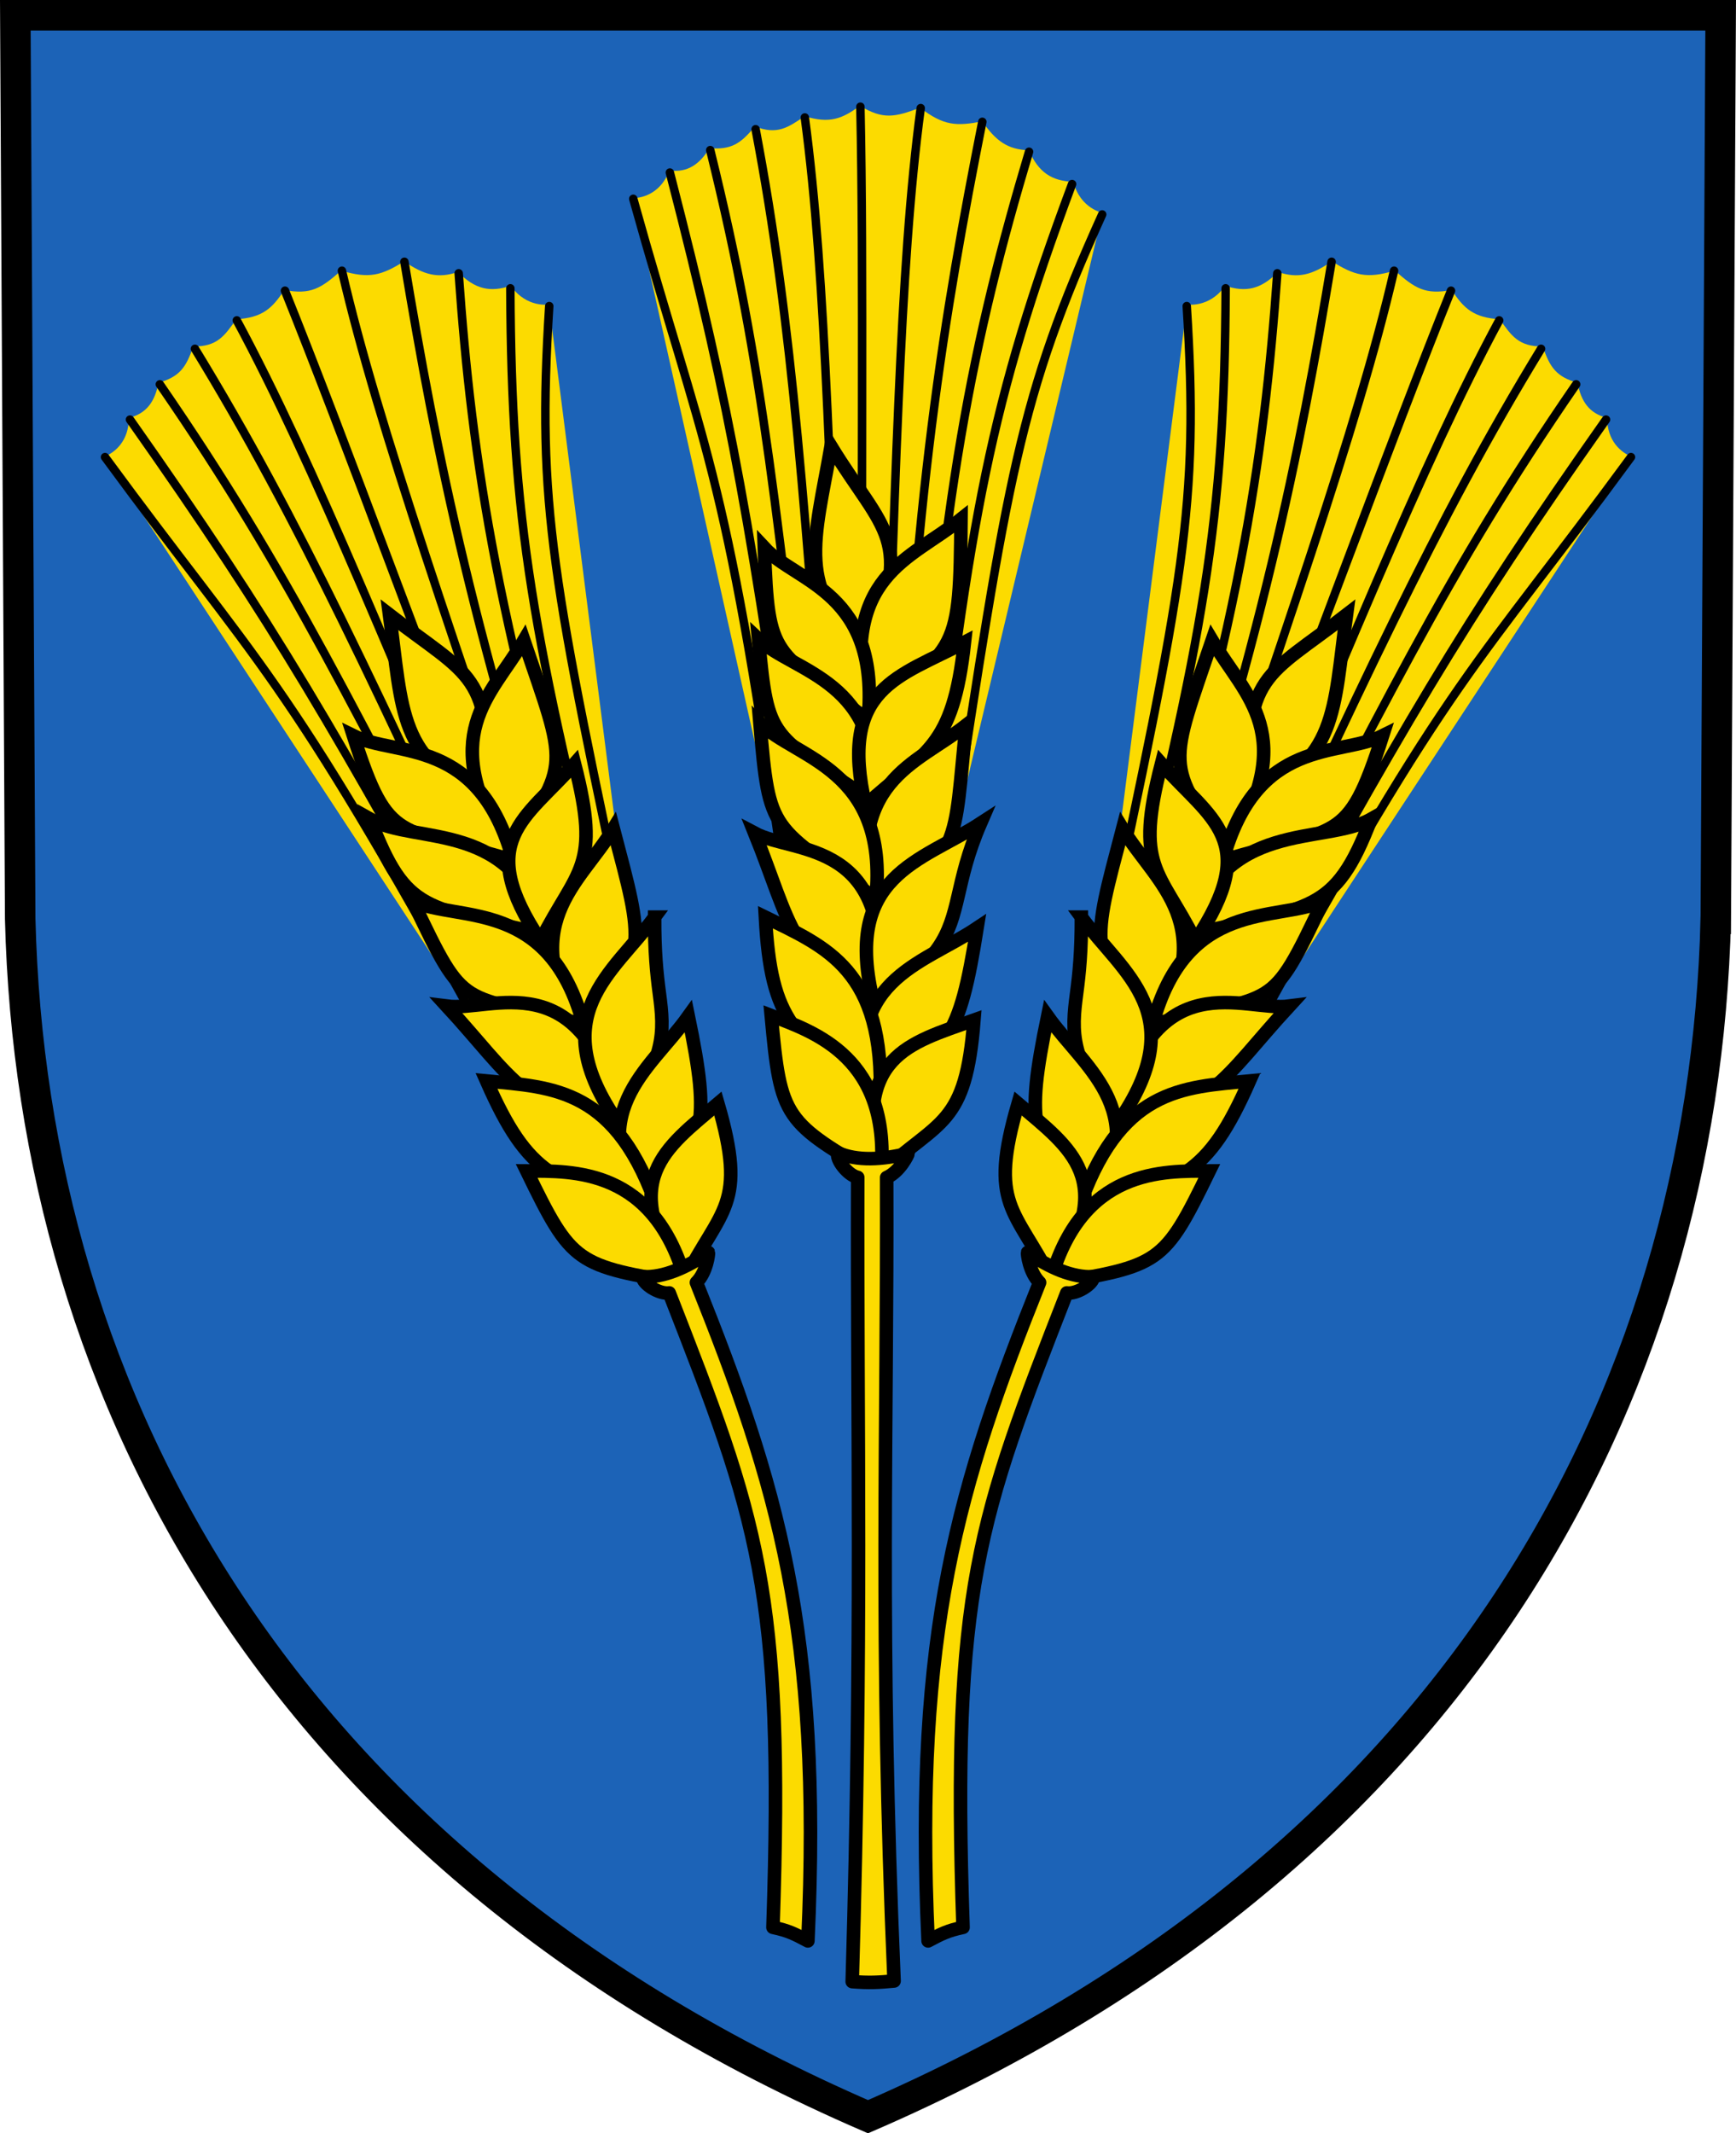 <?xml version="1.0" encoding="UTF-8"?>
<svg width="512.49" height="629.63" version="1.1" viewBox="0 0 512.49 629.63" xml:space="preserve" xmlns="http://www.w3.org/2000/svg"><g transform="translate(-6.705 -8.95)"><path d="m513.23 280.14 1.439-266.69h-503.44l1.439 266.69c3.487 142.43 78.195 278.99 250.28 353.54 172.09-74.554 246.79-211.11 250.28-353.54z" fill="#1c63b7" stroke="#000" stroke-linecap="square" stroke-miterlimit="30" stroke-width="9"/></g><g transform="translate(-5.211 -1.497)" fill="#fcdb00" fill-rule="evenodd"><g transform="matrix(.833 0 0 .833 10.224 -14.42)"><g transform="translate(746.09,452.41)"><path d="m-475.72-127.78 59.96-5.035c20.206-133.28 25.477-160.33 54.658-224.99 0 0-8.154-1.434-10.596-11.063-7.703-0.322-12.313-3.275-15.789-11.19-7.444-0.218-11.749-3.306-16.484-10.242-9.198 1.756-13.62 1.63-22.079-4.833-8.945 3.392-13.122 4.278-21.304-0.692-6.316 4.677-10.785 6.404-19.576 3.7-5.919 4.007-9.708 6.732-17.659 3.623-5.128 6.27-8.443 8.279-16.068 7.722-3.528 5.682-7.689 8.683-14.216 7.907-2.82 7.476-8.781 9.878-13.471 9.794 24.939 89.407 32.417 92.825 52.623 235.3z"/><g stroke="#000" stroke-linecap="round" stroke-linejoin="round" stroke-width="3"><path d="m-527.68-362.86c24.939 89.407 32.417 92.825 52.623 235.3"/><path d="m-514.71-372.17c22.464 86.932 28.856 127.02 45.527 242.63"/><path d="m-500.4-380.12c19.636 79.507 23.406 130 37.956 249.49"/><path d="m-484.32-387.51c13.272 69.961 17.583 135.09 26.476 256.36"/><path d="m-466.88-391.68c7.615 56.88 9.161 133.24 13.81 259.81"/><path d="m-447.19-395.5c1.251 57.587 0.072 135.66 0.833 262.93"/><path d="m-425.81-395c-7.615 56.88-8.911 135.12-13.56 261.68"/><path d="m-403.98-390.14c-13.272 67.133-24.717 134.74-29.367 256.36"/><path d="m-387.42-379.53c-19.282 64.658-31.892 123.12-39.37 246.15"/><path d="m-372.17-368.08c-28.828 77.386-36.238 117.68-49.726 235.06"/><path d="m-361.5-357.32c-29.182 64.658-33.391 91.443-53.598 224.73"/></g></g><g transform="translate(1120.1,22.346)" stroke="#000" stroke-width="4.8"><path d="m-831.59 154.95c18.843 30.71 29.863 32.403 12.36 72.459-24.94-22.323-18.334-38.511-12.36-72.459z"/><path d="m-785.54 180.7c-18.217 14.57-42.819 19.933-33.511 67.495 32.48-20.987 33.132-21.215 33.511-67.495z"/><path d="m-855.25 190.85c11.503 12.409 41.158 15.642 36.797 61.123-33.852-25.987-35.372-20.877-36.797-61.123z"/><path d="m-857.31 223.24c12.427 11.748 44.747 14.814 40.459 57.475-36.483-24.686-37.06-20.711-40.459-57.475z"/><path d="m-784.31 224.37c-23.189 12.284-44.766 15.984-35.087 57.7 21.423-19.538 30.902-19.728 35.087-57.7z"/><path d="m-783.74 253.73c-18.196 14.244-42.789 19.462-33.419 66.05 32.45-20.508 28.947-23.545 33.419-66.05z"/><path d="m-856.8 253c12.812 12.637 45.669 16.092 41.114 62.125-37.641-26.524-37.705-22.475-41.114-62.125z"/><path d="m-858.66 291.96c14.237 7.598 50.244 1.726 43.524 58.653-30.664-11.568-30.824-27.19-43.524-58.653z"/><path d="m-778.62 288.48c-20.869 13.58-49.242 18.339-37.853 63.589 24.02-15.11 26.678-24.003 29.913-37.856 1.609-6.892 3.3-15.011 7.94-25.733z"/><path d="m-779.84 325.58c-19.679 13.165-48.642 18.395-37.987 62.13 27.98-19.353 31.657-22.475 37.987-62.13z"/><path d="m-854.87 321.75c21.413 10.517 42.49 18.634 40.667 64.837-30.759-22.287-38.635-27.68-40.667-64.837z"/><path d="m-780.95 358.2c-23.189 8.284-43.094 12.727-33.416 54.443 21.423-19.538 30.48-16.722 33.416-54.443z"/><path d="m-852.8 356.6c14.927 5.748 43.098 14.786 38.809 57.447-34.483-19.936-35.41-20.683-38.809-57.447z"/><path d="m-829.14 405.21c-0.952 2.268 3.475 7.963 6.997 8.711-0.263 90.941 1.679 161.87-1.95 284.96 5.924 0.467 9.236 0.296 14.83-0.224-5.274-122.93-2.295-194.43-2.622-284.68 4.749-2.119 7.622-8.183 7.621-8.552-9.193 2.263-18.054 2.782-24.875-0.222z" stroke-linecap="square" stroke-linejoin="round"/></g></g><g transform="matrix(.833 0 0 .833 970.45 70.93)"><g transform="rotate(-20.681,385.15,1485.2)"><path d="m-475.72-127.78 59.96-5.035c20.206-133.28 25.477-160.33 54.658-224.99 0 0-8.154-1.434-10.596-11.063-7.703-0.322-12.313-3.275-15.789-11.19-7.444-0.218-11.749-3.306-16.484-10.242-9.198 1.756-13.62 1.63-22.079-4.833-8.945 3.392-13.122 4.278-21.304-0.692-6.316 4.677-10.785 6.404-19.576 3.7-5.919 4.007-9.708 6.732-17.659 3.623-5.128 6.27-8.443 8.279-16.068 7.722-3.528 5.682-7.689 8.683-14.216 7.907-2.82 7.476-8.781 9.878-13.471 9.794 24.939 89.407 32.417 92.825 52.623 235.3z"/><g stroke="#000" stroke-linecap="round" stroke-linejoin="round" stroke-width="3"><path d="m-527.68-362.86c24.939 89.407 32.417 92.825 52.623 235.3"/><path d="m-514.71-372.17c22.464 86.932 28.856 127.02 45.527 242.63"/><path d="m-500.4-380.12c19.636 79.507 23.406 130 37.956 249.49"/><path d="m-484.32-387.51c13.272 69.961 17.583 135.09 26.476 256.36"/><path d="m-466.88-391.68c7.615 56.88 9.161 133.24 13.81 259.81"/><path d="m-447.19-395.5c1.251 57.587 0.072 135.66 0.833 262.93"/><path d="m-425.81-395c-7.615 56.88-8.911 135.12-13.56 261.68"/><path d="m-403.98-390.14c-13.272 67.133-24.717 134.74-29.367 256.36"/><path d="m-387.42-379.53c-19.282 64.658-31.892 123.12-39.37 246.15"/><path d="m-372.17-368.08c-28.828 77.386-36.238 117.68-49.726 235.06"/><path d="m-361.5-357.32c-29.182 64.658-33.391 91.443-53.598 224.73"/></g></g><path d="m-923.26 373.14c3.18-0.664 6.787-1.628 8.951-3.19" stroke="#000" stroke-linecap="round" stroke-linejoin="round" stroke-width="3"/><g stroke="#000" stroke-width="4.8"><path d="m-1020.7 134.5c28.475 22.076 36.598 20.646 34.369 64.302-31.217-12.076-29.756-30.122-34.369-64.302z"/><path d="m-973.09 143.59c-11.897 20.065-31.228 33.396-5.721 74.606 22.975-31.105 20.812-29.964 5.721-74.606z"/><path d="m-1033.5 177.35c15.144 7.547 44.619 0.076 56.602 44.167-40.848-12.357-44.005-4.812-56.602-44.167z"/><path d="m-1027.6 206.88c16.324 9.26 51.264-0.37 62.299 40.957-42.85-10.211-49.339-7.086-62.299-40.957z"/><path d="m-955.13 187.27c-17.357 19.682-35.822 27.127-12.035 62.736 13.143-25.845 21.529-25.733 12.035-62.736z"/><path d="m-941.37 210.3c-11.993 19.752-35.608 33.911-10.388 74.188 23.116-30.647 21.215-32.842 10.388-74.188z"/><path d="m-1012.4 236.02c16.449 7.298 48.409-1.074 60.405 43.602-44.583-11.521-41.353-3.529-60.405-43.602z"/><path d="m-1000.4 273.13c16.003 2.08 47.616-16.13 61.433 39.502-32.774 7e-3 -38.44-14.552-61.433-39.502z"/><path d="m-926.75 241.6c-14.728 20.076-39.592 34.548-12.956 72.86 17.135-22.619 16.482-31.878 14.616-45.981-0.928-7.016-1.717-14.72-1.66-26.879z"/><path d="m-914.8 276.74c-13.762 19.267-39.011 34.388-13.596 71.542 19.342-27.988 21.679-32.207 13.596-71.542z"/><path d="m-986.34 299.65c23.748 2.277 46.333 2.426 60.945 46.297-36.648-9.988-45.921-12.252-60.945-46.297z"/><path d="m-904.32 307.65c-18.769 15.94-35.822 27.127-12.035 62.736 13.143-25.845 22.61-26.409 12.035-62.736z"/><path d="m-972.1 331.53c15.995 0.106 45.542-1.388 56.597 40.039-39.302-6.473-40.432-6.844-56.597-40.039z"/><path d="m-931.03 369c-0.09 2.458 5.885 6.291 9.445 5.747 31.165 79.871 40.887 104.82 36.769 224.79 5.53 1.173 7.685 2.318 12.38 4.806 5.038-109.96-10.867-161.7-39.509-233.28 3.694-3.659 4.396-10.297 4.265-10.642-7.801 5.364-15.908 8.979-23.35 8.578z" stroke-linecap="square" stroke-linejoin="round"/></g></g><g transform="matrix(-.833 0 0 .833 -447.54 70.93)"><g transform="rotate(-20.681,385.15,1485.2)"><path d="m-475.72-127.78 59.96-5.035c20.206-133.28 25.477-160.33 54.658-224.99 0 0-8.154-1.434-10.596-11.063-7.703-0.322-12.313-3.275-15.789-11.19-7.444-0.218-11.749-3.306-16.484-10.242-9.198 1.756-13.62 1.63-22.079-4.833-8.945 3.392-13.122 4.278-21.304-0.692-6.316 4.677-10.785 6.404-19.576 3.7-5.919 4.007-9.708 6.732-17.659 3.623-5.128 6.27-8.443 8.279-16.068 7.722-3.528 5.682-7.689 8.683-14.216 7.907-2.82 7.476-8.781 9.878-13.471 9.794 24.939 89.407 32.417 92.825 52.623 235.3z"/><g stroke="#000" stroke-linecap="round" stroke-linejoin="round" stroke-width="3"><path d="m-527.68-362.86c24.939 89.407 32.417 92.825 52.623 235.3"/><path d="m-514.71-372.17c22.464 86.932 28.856 127.02 45.527 242.63"/><path d="m-500.4-380.12c19.636 79.507 23.406 130 37.956 249.49"/><path d="m-484.32-387.51c13.272 69.961 17.583 135.09 26.476 256.36"/><path d="m-466.88-391.68c7.615 56.88 9.161 133.24 13.81 259.81"/><path d="m-447.19-395.5c1.251 57.587 0.072 135.66 0.833 262.93"/><path d="m-425.81-395c-7.615 56.88-8.911 135.12-13.56 261.68"/><path d="m-403.98-390.14c-13.272 67.133-24.717 134.74-29.367 256.36"/><path d="m-387.42-379.53c-19.282 64.658-31.892 123.12-39.37 246.15"/><path d="m-372.17-368.08c-28.828 77.386-36.238 117.68-49.726 235.06"/><path d="m-361.5-357.32c-29.182 64.658-33.391 91.443-53.598 224.73"/></g></g><path d="m-923.26 373.14c3.18-0.664 6.787-1.628 8.951-3.19" stroke="#000" stroke-linecap="round" stroke-linejoin="round" stroke-width="3"/><g stroke="#000" stroke-width="4.8"><path d="m-1020.7 134.5c28.475 22.076 36.598 20.646 34.369 64.302-31.217-12.076-29.756-30.122-34.369-64.302z"/><path d="m-973.09 143.59c-11.897 20.065-31.228 33.396-5.721 74.606 22.975-31.105 20.812-29.964 5.721-74.606z"/><path d="m-1033.5 177.35c15.144 7.547 44.619 0.076 56.602 44.167-40.848-12.357-44.005-4.812-56.602-44.167z"/><path d="m-1029.4 206.88c16.324 9.26 53.105-0.37 64.139 40.957-42.85-10.211-51.179-7.086-64.139-40.957z"/><path d="m-955.13 187.27c-17.357 19.682-35.822 27.127-12.035 62.736 13.143-25.845 21.529-25.733 12.035-62.736z"/><path d="m-941.37 210.3c-11.993 19.752-35.608 33.911-10.388 74.188 23.116-30.647 21.215-32.842 10.388-74.188z"/><path d="m-1012.4 236.02c16.449 7.298 48.409-1.074 60.405 43.602-44.583-11.521-41.353-3.529-60.405-43.602z"/><path d="m-1000.4 273.13c16.003 2.08 47.616-16.13 61.433 39.502-32.774 7e-3 -38.44-14.552-61.433-39.502z"/><path d="m-926.75 241.6c-14.728 20.076-39.592 34.548-12.956 72.86 17.135-22.619 16.482-31.878 14.616-45.981-0.928-7.016-1.717-14.72-1.66-26.879z"/><path d="m-914.8 276.74c-13.762 19.267-39.011 34.388-13.596 71.542 19.342-27.988 21.679-32.207 13.596-71.542z"/><path d="m-986.34 299.65c23.748 2.277 46.333 2.426 60.945 46.297-36.648-9.988-45.921-12.252-60.945-46.297z"/><path d="m-904.32 307.65c-18.769 15.94-35.822 27.127-12.035 62.736 13.143-25.845 22.61-26.409 12.035-62.736z"/><path d="m-972.1 331.53c15.995 0.106 45.542-1.388 56.597 40.039-39.302-6.473-40.432-6.844-56.597-40.039z"/><path d="m-931.03 369c-0.09 2.458 5.885 6.291 9.445 5.747 31.165 79.871 40.887 104.82 36.769 224.79 5.53 1.173 7.685 2.318 12.38 4.806 5.038-109.96-10.867-161.7-39.509-233.28 3.694-3.659 4.396-10.297 4.265-10.642-7.801 5.364-15.908 8.979-23.35 8.578z" stroke-linecap="square" stroke-linejoin="round"/></g></g></g></svg>
